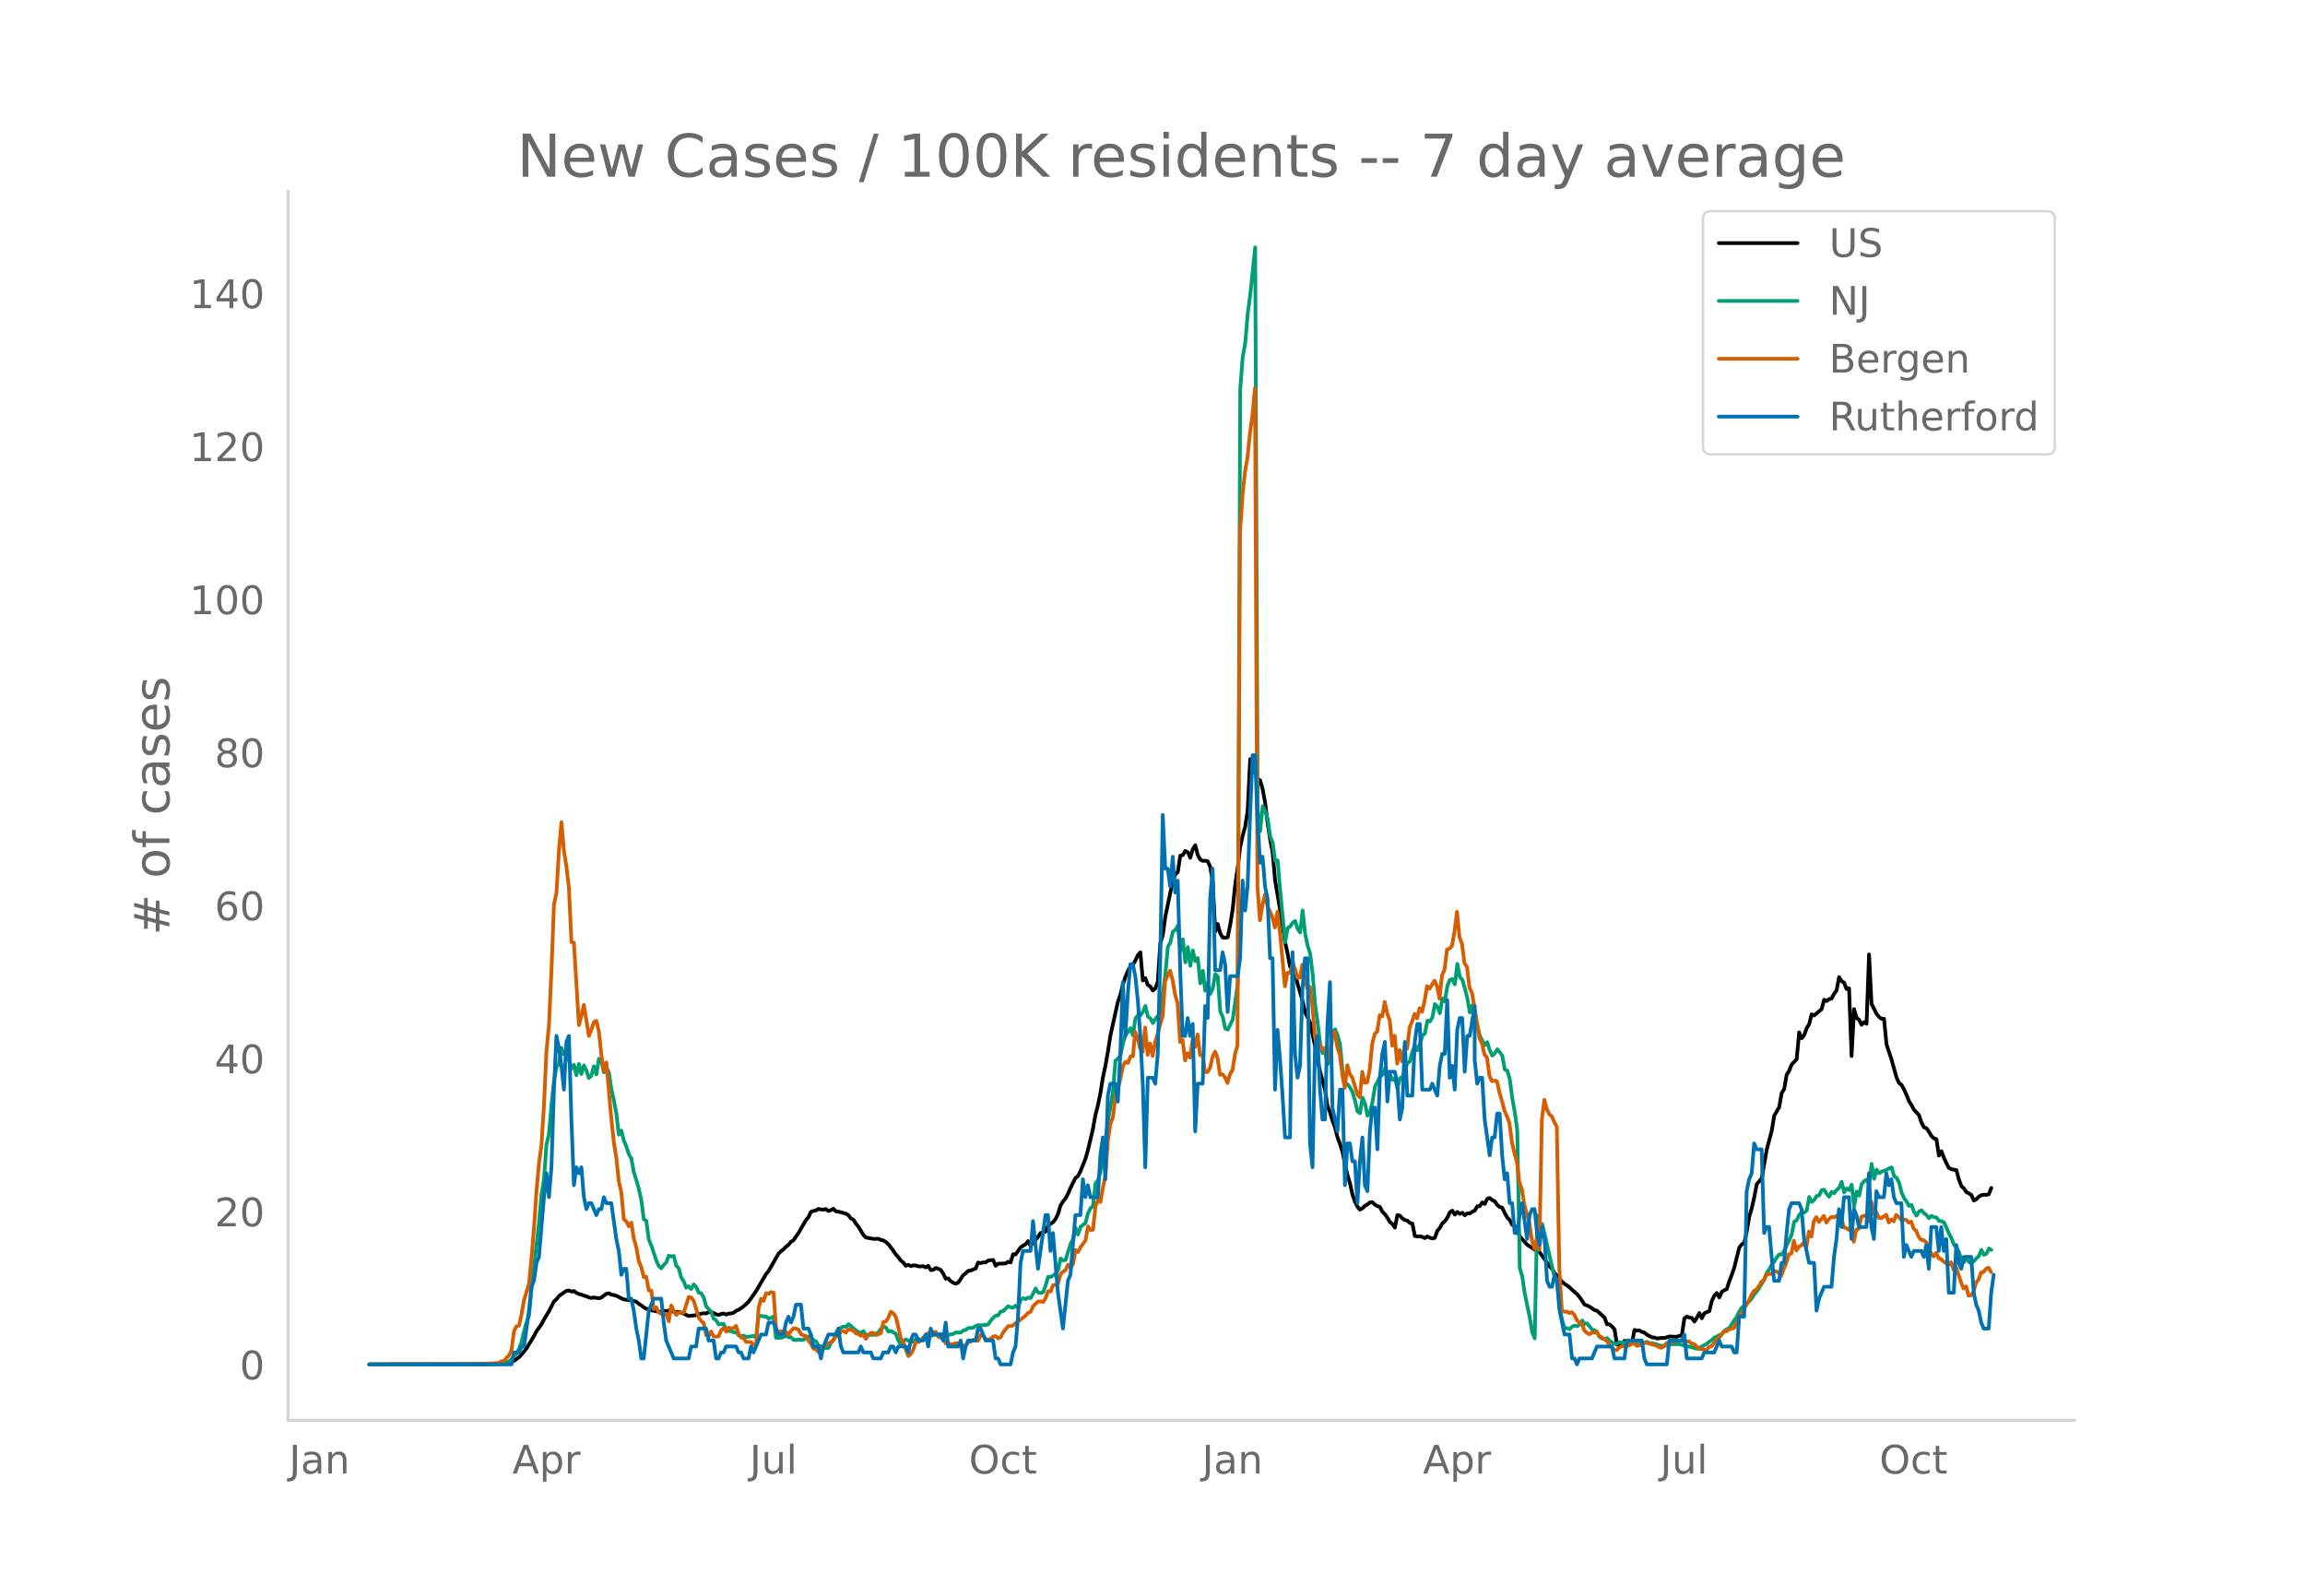 <svg height="864" viewBox="0 0 936 648" width="1248" xmlns="http://www.w3.org/2000/svg" xmlns:xlink="http://www.w3.org/1999/xlink"><defs><style>*{stroke-linecap:butt;stroke-linejoin:round}</style></defs><g id="figure_1"><path d="M0 648h936V0H0z" style="fill:#fff" id="patch_1"/><g id="axes_1"><path d="M117 576.72h725.4V77.76H117z" style="fill:none" id="patch_2"/><path clip-path="url(#p6c79f3f477)" d="m149.973 554.04 48.623-.087 5.065-.247 3.039-.327 1.013-.297 1.013-.493 2.026-1.474 1.013-1.061 2.026-2.51 3.039-4.985 1.013-1.968 2.026-2.841 1.013-1.904 2.026-3.383 2.026-3.925 1.013-.96 1.013-1.277 2.026-1.45 1.013-.674 1.013-.156 1.013.457 1.013-.207 1.013.696 1.013.493 1.013.242 1.013.417 1.013.266 1.013.45 1.013.244 1.013-.22 2.026.322 1.013-.293 2.025-1.52 1.013-.19 1.013.568 1.013.117 1.013.308 3.04 1.504 2.025.248 1.013.127 2.026.531 1.013.855 1.013.623 1.013.788 1.013.587 1.013.19 1.013.455 4.052.736 1.013-.57 1.013.18 1.013-.26 1.013.166 1.013.33 1.013.187 1.013-.137 2.026.65 1.013.585 1.013.436 3.039-.336 1.013-.378 2.026-.424 1.013.12 1.013-.562 1.013.12 1.013.272 1.013.5 1.013.268 1.013-.388 1.013-.214 1.013.435 1.013-.381 1.013-.07 1.013-.258 1.013-.822 1.013-.38 2.026-1.38 2.026-1.884 3.039-4.31 4.052-6.925 1.013-1.221 4.052-7.077 1.013-1.043 1.013-.71 1.013-1.059 1.013-.77 1.013-1.282 1.013-.586 2.025-2.946 3.04-5.249 1.012-1.202 1.013-2.136 1.013-.365 1.013-.234 1.013-.605 1.013.228 1.013.043 1.013-.188 1.013.768 1.013-.352 1.013-.585 1.013 1.09 1.013.095 3.04.836 1.012.6 1.013 1.345 1.013.463 1.013 1.582 1.013 1.294 2.026 3.313 1.013 1.072 3.04.57 2.025-.049 1.013.467 1.013.227 1.013.608 1.013.858 2.026 2.675 1.013 1.523 1.013 1.087 1.013 1.413 1.013.773 1.013 1.326 1.013-.39 1.013.548 1.013-.312 1.013.056 1.013.334 1.013.056 1.013-.148 1.013.53 1.013-.658 1.013 1.74 1.013-.105 1.013-.75 1.013.32 1.013.464 1.013 1.53 1.013 2.044 1.013-.12 1.013 1.127 1.013.613 1.013.426 1.013-.452 2.026-2.975 1.013-.803 1.013-.98 1.013-.179 2.026-.773 1.013-2.444 1.013.247 1.013-.308 1.013.014 1.013-.77 2.025-.247 1.013 2.38 1.013-.853 3.04-.098 1.012-.688 1.013.303 1.013-3.389 1.013.113 2.026-2.83 1.013-.727 1.013-.524 1.013-1.314 1.013 1.947 1.013-1.56 1.013-.924 1.013-1.214 1.013-1.555 1.013-.15 1.013-.42 1.013-2.356 1.013-.84 1.013-.592 1.013-1.322 1.013-2.006 1.013-3.492 1.013-1.6 1.013-1.245 1.013-1.865 1.013-2.386 2.026-4.073 1.013-.76 1.013-1.96 2.026-5.057 1.013-3.543 2.026-8.606 1.013-5.643 1.013-3.952 1.013-4.929 1.013-6.402 1.013-4.706 1.013-5.721 1.013-6.583 3.039-13.659 1.013-2.96 1.013-3.976 1.013-3.226 1.013-2.349 1.013-1.744 1.013-.759 1.013-1.766 1.013-2.195 1.013-1.124 1.013 11.43 1.013-.943 1.013 2.776 1.013.631 1.013 1.619 1.013-.862 1.013-2.783 1.013-15.52 1.013-3.452 1.013-7.344 3.039-14.627 1.013-2.508 1.013-1.012 1.013-6.647 1.012-.247 1.013-1.663 1.013.492 1.013 2.24 1.013-3.396 1.013-1.689 1.013 3.966 1.013 1.843 1.013.583 1.013-.086 1.013.205 1.013 2.308 1.013 5.978 1.013 20.322 1.013-3.105 1.013 3.763 1.013 1.691 1.013.083 1.013-.16 1.013-5.074 1.013-6.265 1.013-10.11 1.013-6.72 1.013-8.496 1.013-4.596 1.013-3.654 1.013-6.67 1.013-20.764 1.013 5.368 1.013-.88 1.013 3.45 1.013.681 1.013 3.604 1.013 5.52 1.013 8.239 1.013 6.725 1.013 5.167 1.013 11.52 2.026 11.75 2.026 13.163 1.013 4.636 1.013 5.466 1.013-2.089 1.013 4.91 1.013 4.02 2.026 6.932 1.013 4.614 2.026 4.14 2.026 9.598 1.013 5.482 1.013 4.75 2.026 7.488 1.013 6.61 1.013 2.551 1.013 3.41 1.013 2.704 1.013 4.04 1.013 2.745 1.013 3.178 1.013 5.1 1.013 4.308 1.013 3.356 1.013 4.578 1.013 2.923 1.013 2.02 1.013 1.163 1.013-.567 1.013-.997 1.013-.546 1.013-.823 1.013-.042 1.012.953 1.013.578 1.013.375 1.013 1.93 1.013 1.025 1.013 1.434 1.013 1.707 1.013.823 1.013 1.467 1.013-5.115 1.013.236 1.013 1.138 1.013.662 1.013.207 1.013.95 1.013.281 1.013 5.052 1.013.185 1.013-.1 1.013.26 1.013.479 1.013-.659 1.013.514 1.013.33 1.013-.299 1.013-2.836 1.013-1.17 1.013-1.876 1.013-.849 1.013-1.396 1.013-2.167 1.013-.742 1.013 1.618 1.013-1.092 1.013.8 1.013-.466 1.013 1.04 1.013-.791 1.013.035 1.013-.697 1.013-.441 1.013-1.758 1.013-.084 1.013-1.508 1.013.63 1.013-2.076 1.013-.36 1.013.915 1.013.437 1.013 1.472 1.013.89 1.013.226 1.013 2.204 1.013 1.793 1.013 1.008 1.013 1.97 1.013.46 1.013 1.057 1.013 3.1 1.013 1.237 2.026 2.21 3.039 2.02 1.013-.353 2.026 2.843 2.026 2.828 1.013 1.5 1.013.988 1.013 1.81 1.013.936 2.026 2.5 1.013.882 1.012.624 1.013.76 1.013.994 2.026 1.74 1.013 1.193 2.026 3.07 1.013.347 1.013.484 2.026 1.41 1.013.254 3.04 2.766 1.012 2.722 1.013.036 1.013.883 1.013 1.12 1.013 6.224 2.026.324 1.013-1.886 1.013 1.134 1.013-.515 1.013.497 1.013-5.522 1.013.294 1.013-.086 1.013.586 1.013.313 1.013.845 2.026 1.047 1.013.095 1.013.368 2.026-.218 1.013.051 2.026-.645 2.026.103 1.013.04 1.013-.401 1.013-.263 1.013-6.798 1.013-.74 1.013.378 1.013.157 1.013 1.482 1.013-1.534 1.013-1.927 1.013 2.127 1.013-2.015 1.013-.509 1.013-.354 1.013-4.165 1.013-2.151 1.013-1.06 1.013 1.787 1.013-2.284 1.013-.634 1.013-.47 1.013-3.22 1.013-2.587 1.013-2.94 2.026-8.158 1.013-1.236 1.013-.65 1.013-4.586 1.013-6.046 1.013-3.404 1.013-4.436 1.013-5.357 2.025-2.322 2.026-11.71 2.026-7.581 1.013-6.178 2.026-3.461 1.013-5.751 1.013-1.593 1.013-5.847 1.013-1.588 1.013-2.575 2.026-2.09 1.013-10.928 1.013 2.407 1.013-1.222 1.013-2.846 1.013-1.652 1.013-4 1.013.439 3.04-2.553 1.012-3.789 1.013.5 1.013-.793 1.013-.215 1.013-1.928 1.013-1.36 1.013-5.417 1.013 1.631 1.013.6 1.013 2.598 1.013-.306 1.013 27.513 1.013-19.055 1.013 3.626 1.013.693 1.013 2.05 1.013-1.064 1.013.657 1.013-28.143 1.013 20.077 2.026 4.014 1.013 1.268 1.013.777 1.013-.053 1.013 10.399 2.026 6.143 2.026 7.296 1.013 2.244 1.013.774 1.013 1.809 1.013 2.25 1.013 2.567 1.013 1.576 1.013 1.925 2.026 2.133 1.013 2.987 1.013 1.994 1.013.345 1.013 1.462 1.013 1.738 1.013.932 1.013.378 1.013 6.63 1.013-1.755 1.013 2.623 1.013 2.223 1.013 1.943 1.012.513 2.026.343 1.013 3.78 1.013 2.7 1.013.945 1.013 1.517 1.013.502 1.013.683 1.013 2.228 1.013-.505 1.013-1.078 1.013-.574 1.013-.187 1.013.056 1.013-.24 1.013-2.568h0" style="fill:none;stroke:#000;stroke-linecap:round;stroke-width:1.5" id="line2d_1"/><path clip-path="url(#p6c79f3f477)" d="m149.973 554.04 50.65-.11 2.025-.12 2.026-.23 2.026-.804 1.013-.755 1.013-1.51 1.013-.699 1.013-2.074 1.013-2.773 1.013-4.258 1.013-3.694 1.013-2.838 1.013-10.825 3.039-26.642 1.013-11.594 1.013-6.142 1.013-14.153 1.013-4.303 1.013-11.774 1.013-9.645 1.013-5.592 1.013-1.674 1.013-6.327 1.013 2.688 1.013-1.274 2.026 7.047 1.013-1.59 1.013 4.253 1.013-4.567 1.013 4.072 1.013-3.483 1.013 2.054 1.013 3.049 1.013-.91 1.013-3.853 1.013 3.293 1.013-6.356 1.013.814 1.013 4.713 1.012-1.87 1.013 1.83 1.013 6.771 1.013 4.563 1.013 5.348 1.013 8.675 1.013-1.654 1.013 3.998 1.013 2.439 1.013 3.123 1.013 1.72 1.013 5.552 1.013 3.213 1.013 3.593 1.013 4.478 1.013 7.896 1.013.56 1.013 7.626 1.013 2.399 2.026 6.092 1.013 2.234 1.013 1.01 1.013-1.46 1.013-.88 1.013-2.843 1.013.355 1.013-.23 1.013 3.993 1.013.974 1.013 3.833 1.013 1.51 1.013 2.608 1.013-.57 1.013 1.09 1.013-1.894 1.013 1.065 1.013 2.323 1.013.225 1.013 1.704 1.013 3.624 2.026 2.149 1.013 2.828 1.013.7 1.013 1.64 2.026-.176 1.013 2.289 1.013.58 1.013-.025 1.013.554 1.013-.12 1.013 1.365 1.013.33 1.013-.205 1.013.515 3.039-.395 1.013.594 1.013-8.765 1.013.005 1.013.245 1.013-.005 1.013.914 1.013-.38 1.013-.514 1.013 8.635h2.026l1.013-.3 1.013-.594 1.013.64 1.013.044 1.013.995 1.013.14 1.012-.2 1.013.15 1.013-.075 2.026-1.32 1.013.04 1.013 1.54 1.013.34 1.013 1.849 1.013.22 1.013.5 1.013.274 1.013-.095 1.013-2.039 1.013-1.25 1.013-2.678 1.013-1.344 1.013-.95 1.013-.454 1.013.19 1.013-1.16 1.013.72 2.026 1.844 1.013.635 1.013.454 1.013-.85 1.013 1.65 1.013.005 1.013-.115 1.013.03 1.013-.44 1.013-.57 1.013-1.409 1.013-1.05 1.013.45 1.013 1.655 1.013-.27 2.026 1.214 1.013 2.779 1.013 1.4 1.013-1.255 1.013-.675 1.013.435 1.013.145 1.013.415 1.013-1.035 1.013-.34 1.013.9 2.026-1.335 1.013-.14 3.039-1.169 1.013.12 1.013-.1 1.013.085 1.013.265 1.013-.105 2.026-.355 1.013-.62 2.026.06 1.013-.794 1.013-.305 1.013-.725 2.026-.125 1.013-.78 1.013-.29 1.013.05 1.013-.09 1.013.026 1.013-.305 1.012-1.444 1.013-1.225 1.013-.834 1.013-.15 1.013-1.5 1.013-.25 2.026-1.943 1.013.36 1.013.24 1.013-.865 1.013.994 1.013-3.418 1.013-.625 1.013.415 1.013-.625 1.013.21 1.013-1.794 1.013-2.149 1.013 1.634 1.013.275 1.013-.35 1.013-2.618 1.013-3.613h1.013l1.013-.455 1.013-.955 1.013-1.174 1.013-4.873 1.013.73 1.013-.12 2.026-6.492 1.013-1.939 1.013-4.652 1.013 2.728 1.013-3.068 2.026-1.645 1.013-3.863 1.013-2.059 1.013-.924 1.013-9.19 1.013-1.35 1.013-3.448 1.013-9.76 1.013-3.109 1.013-7.646 2.026-11.93 1.013-12.618 1.013-.804 1.013-1.245 1.013-4.942 1.013-3.449 1.013-1.144 1.013-1.58 1.013 2.85 1.013-6.807 1.013-1.245 1.013-.025 1.013-1.454 1.013-2.344 1.013 4.333 1.013.645 1.013 1.954 1.013-1.654 1.013-1.22 1.013-1.599 2.026-15.442 1.013-10.95 1.013-1.864 1.013-4.348 1.013-.8 1.013-1.634 1.013 10.06 1.012-4.577 1.013 9.375 1.013-6.172 1.013 7.546 1.013-6.187 1.013 4.323 1.013-1.23 1.013 10.24 1.013-5.102 1.013 8.131 1.013-3.183 1.013 4.458 1.013-2.244 1.013-5.817 1.013.96 1.013 14.267 1.013 2.134 1.013 4.728 1.013.454 1.013-1.959 1.013-2.204 2.026-14.302 1.013-241.62 1.013-13.03 1.013-5.666 1.013-11.91 1.013-7.596 2.026-19.37 1.013 228.662 1.013 8.385 1.013-10.125 1.013 1.934 1.013 3.279 1.013 7.056 1.013 2.55 1.013 7.415 1.013-.204 1.013 12.188 2.026 21.035 1.013-5.742 1.013-.68 1.013-1.45 1.013-.744 1.013 3.144 1.013 1.509 1.013-8.926 1.013 9.366 1.013 4.917 1.013 3.139 1.013 8.126 1.013 12.489 1.013 7.28 1.013 8.787 1.013 3.818 1.013-.22 1.013 4.767 1.013-2.134 1.013-10.29 1.013-1.833 1.013 2.478 1.013 3.763 1.013 10.815 1.013 5.577 1.013-.28 1.013 1.305 1.013 1.899 1.013 3.428 1.013 4.393 1.013.685 1.013-6.292 1.013 2.374 1.013 4.952 1.013-1.494 1.013-4.113 1.012-6.282 1.013-1.794 1.013-2.189 1.013-.655 1.013-2.863 1.013 1.909 1.013.854 1.013 2.064 1.013-.65 1.013 4.174 1.013-4.183 1.013-.42 1.013-3.104 1.013-2.588 1.013-.725 1.013-3.948 1.013-2.574 1.013 2.044 1.013-2.683 1.013-3.289 1.013-.88 1.013-5.207 1.013.36 1.013-1.644 1.013-5.427 1.013 1.079 1.013 2.639 1.013-6.032 1.013 1.214 1.013-6.332 1.013-2.349 1.013-.35 1.013 2.14 1.013-8.316 1.013 5.347 1.013 1.104 1.013 3.519 1.013 3.948 1.013 5.802 1.013-2.864 1.013 6.377 1.013 1.68 1.013 4.227 1.013 2.07 1.013 1.773 1.013-1.21 1.013 3.39 1.013 2.068 1.013-.94 1.013-1.614 1.013 1.19 1.013 1.464 1.013 5.572 1.013.44 1.013 3.438 1.013 7.732 1.013 5.692 1.013 7.271 1.013 55.912 1.013 3.574 1.013 6.816 2.026 9.81 1.013 5.967 1.013 2.48 1.013-49.916 1.013 5.597 1.013-2.089 2.026 8.601 2.026 8.986 1.013 4.152 1.013 2.214 1.013 10.21 1.013 4.923 1.013 3.218 1.012.02 1.013.35 1.013-.98 1.013-.42 1.013.21 1.013-.664 1.013-1.644 1.013 1.34 1.013-.16 2.026 2.508 1.013.245 1.013.834 1.013 1.93 1.013.614 1.013.275 1.013-.475 1.013 1.155 2.026 1.174 1.013-.135 1.013-.515 1.013.185 1.013-.055 1.013-.184 1.013.444 1.013-.305 1.013.095 1.013.545 1.013.01 1.013-.115 1.013-.27 1.013-.494 1.013.52 1.013.04 2.026.519 1.013.45 2.026.165 1.013-.17 1.013-.415 1.013-.145 3.039-.02 2.026.635 3.039.62 2.026.65 1.013-.44 3.039-1.61 1.013-.854 1.013-.645 1.013-1.045 1.013-.41 2.026-1.054 1.013-1.19 1.013-.724 1.013-.485 2.026-3.143 1.013-1.5 1.013-2.073 1.013-1.56 1.013-.84 1.013-1.044 1.013-.68 1.013-1.244 1.013-1.654 1.013-1.05 2.025-3.263 1.013-1.784 1.013-2.594 1.013-1.409 1.013-1.944 1.013-1.134 1.013-1.784 1.013-1.205 1.013.085 1.013-1.58 1.013-2.278 1.013-1.939 1.013-2.489 1.013-5.122 1.013-.525 1.013-2.214 1.013-.96 1.013.046 1.013-.84 1.013-5.477 1.013 2.029 1.013-.88 1.013-1.6 1.013-.179 1.013-2.179 1.013-.16 1.013 1.74 1.013 1.119 1.013-2 1.013.58 1.013-1.354 1.013-.85 1.013-2.438 1.013 4.283 1.013-1.57 1.013.68 1.013-2.214 1.013 8.866 1.013-6.072 1.013 1.659 1.013-4.643 1.013-1.23 1.013-.664 1.013 2.03 1.013-8.417 1.013 6.112 1.013-3.738 1.013 1.45 1.013-.645 2.026-.7 1.013-.635 1.013-.38 1.013 3.529 1.013.69 1.013 1.944 1.013 3.993 1.013 2.318 1.013 1.385 1.013 1.769 1.013-.375 1.013 2.814 1.013 1.494 1.013-1.72 1.013-.434 1.013 1.2 1.013.724 1.013 1.31 1.013-.98 1.013.535 1.013.105 1.013 1.459 1.013.03 1.013.53 1.013 2.134 1.013 2.428 1.012 1.88 1.013 2.683 1.013.935 1.013 2.019 1.013 3.198 1.013.85 1.013-1.615 1.013 1.56 1.013.544 1.013-.88 1.013-1.174 1.013-.914 1.013-2.484 1.013 2 1.013-.45 1.013-2.14 1.013.61h0" style="fill:none;stroke:#009e73;stroke-linecap:round;stroke-width:1.5" id="line2d_2"/><path clip-path="url(#p6c79f3f477)" d="m149.973 554.04 44.571-.095 7.091-.429 1.013-.143 1.013-.666h1.013l1.013-1.334 1.013-1 1.013-2.142 1.013-7.714 1.013-1.952 1.013-.286 1.013-4.476 1.013-5.857 2.026-6.57 1.013-10.62 1.013-12.094 1.013-14.904 1.013-11.237 1.013-7.666 1.013-15.952 1.013-22.237 1.013-10.38 1.013-22.284 1.013-26.713 1.013-4.571 1.013-17.237 1.013-11.619 1.013 11.619 1.013 6.476 1.013 8.666 1.013 21.903 1.013.238 2.026 33.522 1.013-3.857 1.013-4.38 2.026 12.618 1.013-2.571 1.013-3.048 1.013-.524 1.013 4.381 1.013 9.428 1.013 6.666 1.012-3.57 2.026 22.95 1.013 9.428 1.013 6.428 1.013 9.476 1.013 4.476 1.013 11 1.013.761 1.013 2 1.013-1.476 1.013 6.428 1.013 3.571 1.013 5.714 1.013 2.333 1.013 4.095 1.013-.095 1.013 5.476 1.013.048 1.013 7.57 1.013-.714 1.013 2.096 1.013.476 2.026.047 1.013 3 1.013-6.428 1.013 2.143 1.013 1.714 1.013-1 2.026.095 2.026-6.38 1.013.238 1.013 1.285 2.026 6.762 1.013 1.476 1.013.81 1.013 4.904 1.013.476 1.013-1.952 1.013 1.952 1.013.19 1.013-.19 1.013-2.428 1.013-.953 1.013 1.476 1.013-1.57 1.013.332 1.013-.19 1.013-.857 1.013 3.19 1.013 1.476 1.013.286 1.013 1.571 1.013-.047 1.013.143 1.013 1 1.013-.048 1.013-14.856 1.013-3.762 1.013.857 1.013-3.095 1.013.286 1.013-.762 1.013.285 1.013 14.571 1.013 1.857 1.013-.905 1.013.762 1.013-.428 1.013 1.285 1.013-1.619 1.013-1.095 1.013.095 1.012.477 1.013 1.857 1.013.476 1.013.238 1.013 1.905 1.013 1.285 1.013 1.905 1.013.333 1.013 1.095 1.013-1.619 1.013-.095 1.013-1.238 2.026-1.143 1.013-.81 1.013-1.57h1.013l1.013-2.048h1.013l1.013.619 1.013-1.476 2.026.714 1.013 1.095 1.013.19 1.013.763 1.013-.429 1.013 1.667 1.013-1.667 1.013-.762h1.013l1.013.857 1.013-.285 1.013-.524 1.013-4.428 1.013-.239 1.013-1.523 1.013-2.429 1.013.62 1.013 1.523 1.013 4.143 1.013 4.618 1.013 1.334 1.013 3.095 1.013 2.666 1.013-.81 1.013-1.856 1.013-3.048 1.013.048 1.013-.571 1.013-1.286 1.013-.81 1.013-1.047 1.013.619 1.013-.714 1.013-.381 1.013 2.047 1.013.19 1.013.715 1.013 1.762 1.013-.143 1.013.524 1.013-.143 1.013-.334 1.013.096 1.013-.048 1.013 1.143 1.013-.095 1.013-1.667 1.013-.048 1.013-.761 1.013.38h1.013l1.013-2.38 1.013.285 1.013 1.381 1.013.238 1.012-.285 1.013-.953 1.013-.19 1.013.952 1.013-.476 1.013-1.952 2.026-2.572 1.013.048 1.013-.333 1.013-.905 3.04-2.238 1.012-.81 1.013-1.142 1.013-.381 1.013-2.333 2.026-1.857 1.013-.096 1.013.286 1.013-1.571 1.013-2.81 1.013.096 1.013-2.572 1.013-.095 1.013-.619 1.013-3.762 1.013-.952 1.013-.666 1.013-2.238 1.013 1.285 1.013-1.476 1.013-5.761 1.013.857 1.013-1.953 2.026-2.761 1.013-5.714 1.013 1.523 1.013-.19 1.013-9.571 1.013-2.38 1.013.713 1.013-6 1.013-4.856 1.013-14.428 1.013-6.618 1.013-2.524 1.013-9.142 1.013-2.381 1.013-4.286 1.013-5.095 1.013-1.619 1.013.524 1.013-2.666 1.013-.096L460.96 419l1.013 2.62 1.013 4.237 1.013 1.238 1.013-9.857 1.013 11.095 1.013-4.571 1.013 5.047 1.013-5.714 1.013-3.142 1.013-4 1.013-3.19 1.013-14.38 2.026-4.238 1.013 3.856 1.013 5.81 1.013 3.619 1.013 15.665 1.012-.81 1.013 8.334 1.013-2.953 1.013 1.81 1.013-7.047 1.013 2.714 1.013-5.143 1.013 8.428h1.013l1.013 6.905h1.013l1.013-1.715 1.013-4.428 1.013-2.143 1.013 2.572 1.013 6.809 1.013-.19 1.013 1.19 1.013 2.333 1.013-3.619 1.013-1.571 1.013-6.476 1.013-3.571 1.013-207.988 1.013-15.285 1.013-9.523 1.013-5.952 1.013-9.857 1.013-7.333 1.013-10.951 1.013 202.56 1.013 13.475 1.013-6.238 1.013-4.143 1.013 4.571 2.026 4.572 1.013 4.19 1.013-6.38 1.013 8.19 2.026 22.093 1.013-5.476 1.013-.047 1.013-3.095 1.013 1.238 1.013 3.952 1.013-.143 1.013-5.285 1.013 6.523 1.013 3.047 1.013-.476 1.013 7.38 1.013 12.762 1.013 4.952 1.013-1.762 1.013 2 1.013-.524 1.013 4.667 1.013-.667 1.013-10.952 1.013.62 1.013 5.999 1.013 3 1.013 8.237 1.013 5.286 1.013-9.19 1.013 3.571 1.013 1.429 2.026 6.666 1.013 1.333 1.013-10.333 1.013 4.476 1.013-.238 1.013-5.428 1.013-10.285 1.012-3.952 1.013-.953 1.013-6.618 1.013.524 1.013-5.905 1.013 4.667 1.013 2.809 1.013 10.285 1.013-4 1.013 11.285 1.013-5.476L569.35 431l1.013-5.762 1.013.619 1.013-8.57 1.013-2.477 1.013-3.095 1.013 1.81 1.013-4.143 1.013 1.476 1.013-4.333 1.013-6.095 1.013 1.047 2.026-3.237 1.013 2.19 1.013 5.142 1.013-9.523 1.013-2.238 1.013-8.285 1.013-.333 1.013-1.143 1.013-5.666 1.013-8.095 1.013 10.285 1.013 2.666 1.013 7.952 1.013 1.381 1.013 8.524 1.013 2.047 2.026 11.904 1.013 6.428 1.013 2.19 1.013 4.477 1.013 1.238 1.013 7.475 1.013 2.143 1.013-.143 1.013.143 1.013 4.619 1.013 3.333 1.013 4 1.013 2.285 1.013 2.762 1.013 7.81 1.013 4.427 1.013 3.572 1.013 8.19 1.013 2.904 1.013 6.428 2.026 7.19 1.013 7.048 1.013 3.428 1.013-4 1.013 4.572 1.013-52.76 1.013-8.19 1.013 3.81 1.013 2.047 1.013.81 1.013 2.428 1.013 1.905 1.013 57.568 1.013 16.952 1.013.523 1.012-.047 1.013.571 1.013-.333 1.013 1.047 1.013 2.143 1.013 1.048 1.013.19 1.013 2.952 1.013.953 1.013.619 1.013-.62h1.013l1.013-.428 1.013 1.81 1.013.428 1.013.81 1.013.666 1.013 1.524 2.026 2.143 1.013.095 1.013-1.048 1.013-.476h1.013l2.026-.38 1.013-.62 1.013-.238 1.013 1 2.026-.286 1.013-.857 1.013-.095 1.013.38 2.026.525 1.013.38 1.013.524 1.013.286 1.013-.762 1.013-1.19 1.013.095 1.013-.524 1.013-.285 3.039-.381 1.013.571 1.013-.143 1.013.048 1.013.81 1.013.19 2.026 1.952 1.013.095 1.013.286 1.013.095 1.013-1.238 1.013-.238 2.026-2.619 1.013-.762 2.026-2.714h1.013l1.013-.762 1.013-.333 1.013-.19 1.013-2 1.013-2.381 4.052-6.762 1.013-2.333 1.013-1.619 1.013-.571 1.012-1.333 1.013-1.857 1.013-.62 1.013-2.38 2.026-.19 1.013-1.144 1.013.19 1.013.62 1.013 1.095 1.013-2.904 1.013-2.477 1.013-3.38 1.013-.238 1.013-5.19 1.013 3.952 1.013-1.572 1.013-.524 1.013-1.238 1.013 2.143 1.013-6.476 1.013 2 1.013-6.285 1.013-1.619 1.013 1.952 1.013-1.095 1.013-1.38 1.013 2.76 1.013-1.285 1.013-1.047 1.013.238 1.013-.62 1.013 1.144 1.013-.667 1.013 4.19 1.013.286 1.013.714 1.013-1.666 1.013 6.475 1.013-4.904 1.013-.381 1.013-4.81 1.013-.38 1.013-.238 1.013 2.428 1.013-7.952 1.013 4.762 1.013-.667 1.013 2.476 1.013.096 2.026-1.381 1.013 3.142 1.013-1.238 1.013.762 1.013-2.619 1.013.905 1.013 1.095 1.013-.143 1.013.19 1.013 1.096 1.013-.429 1.013 2.905 1.013.857 1.013 2.476 1.013 1.19 1.013.143 1.013.857 1.013 2.524 1.013 2.048 1.013 1.19 1.013-1.476 1.013 2.143 1.013.428 1.013.953 1.013.761 1.013.477 1.012-.953 1.013 3.143 1.013-1.095 2.026 6.19 1.013 2.428 1.013-.857 1.013 3.714 1.013-.095 1.013-1.428 1.013-3.715 1.013-1.238 1.013-2.857 1.013-.238 1.013-1.285 1.013-.476 1.013 1.809h0" style="fill:none;stroke:#d55e00;stroke-linecap:round;stroke-width:1.5" id="line2d_3"/><path clip-path="url(#p6c79f3f477)" d="M149.973 554.04h57.74l1.013-4.85h2.026l1.013-2.426h1.013l2.026-14.55 1.013-9.701 1.013-2.425 1.013-7.276 1.013-2.425 2.026-24.252 1.013-9.7 1.013 9.7 1.013-12.126 1.013-31.527 1.013-21.827 1.013 4.85 1.013 7.276 1.013 9.7 1.013-19.4 1.013-2.426 1.013 33.953 1.013 26.677 1.013-7.276 1.013 2.425 1.013-2.425 1.013 12.126 1.013 4.85 1.013-2.425h1.013l2.026 4.85 1.013-2.425h1.013l1.013-4.85 1.012 2.425h2.026l2.026 14.551 1.013 4.85 1.013 9.701 1.013-2.425h1.013l1.013 12.126h1.013l1.013 4.85 1.013 7.276 1.013 4.85 1.013 7.276h1.013l2.026-19.402 2.026-4.85h3.04l1.012 9.7 1.013 7.276 3.04 7.276h6.077l1.013-4.85h2.026l1.013-7.276h3.039l1.013 4.85h2.026l1.013 7.276h1.013l1.013-2.425h1.013l1.013-2.426h4.052l1.013 2.426h1.013l1.013 2.425h2.026l1.013-4.85 1.013 2.425 3.039-7.276h2.026l1.013-4.85h2.026l2.026 4.85h2.026l1.013-4.85 1.013-2.425 1.013 2.425 1.013-2.425 1.013-4.85h2.025l1.013 9.7h2.026l1.013 2.425 1.013 4.85h2.026l1.013 4.85 1.013-4.85 2.026-4.85h3.04l1.012-2.425 1.013 7.275 1.013 2.426h6.078l1.013-2.426 1.013 2.426h3.04l1.012 2.425h3.04l1.012-2.425h2.026l1.013-2.426h1.013l1.013 2.426 1.013-2.426h3.039l1.013 2.426 1.013-4.85 1.013-2.426h1.013l1.013 2.425h2.026l1.013-2.425 1.013 4.85 1.013-7.275 1.013 2.425h3.039l1.013 2.425 1.013-7.275 1.013 9.7h4.052l1.013-2.425 1.013 7.276 1.013-4.85 1.013-2.426h3.039l1.013-4.85h1.013l2.026 4.85h3.038l1.013 7.276h1.013l1.013 2.425h4.052l1.013-4.85 1.013-2.426 1.013-12.125 1.013-21.827 1.013-4.85h3.04l1.012-12.126 2.026 19.401 3.04-21.826h1.012l1.013 14.55 1.013-7.275 2.026 24.252 2.026 14.55 2.026-19.4 1.013-2.426 2.026-24.251h2.026l1.013-14.551 1.013 7.275 1.013-4.85 1.013 4.85h3.039l1.013-16.976 1.013-7.276 1.013 16.977 1.013-33.953 1.013-4.85h2.026l1.013 7.275 1.013-19.401 1.013-29.102 1.013 21.826 1.013-16.976 1.013-12.126h1.013l1.013 4.85 1.013 9.701 1.013 14.551 1.013 19.402 1.013 33.952 1.013-36.377h2.026l1.013 2.425 1.013-12.126 1.013-38.803 1.013-58.204 1.013 21.826h1.013l1.013 7.276 1.013-12.126 1.013 14.551 1.013-4.85 1.013 36.377 1.012 26.677h1.013l1.013-7.275 1.013 7.275 1.013-4.85 1.013 43.653 1.013-19.401h2.026l1.013-31.528 1.013 4.85 1.013-48.503 1.013-12.126 1.013 41.228h2.026l1.013-7.275 1.013 4.85 1.013 19.402 1.013-14.551h3.04l1.012-7.276 1.013-31.527 1.013 12.126 1.013-9.701 1.013-29.102 1.013-24.252h1.013l1.013 26.677 1.013 16.976 1.013-2.425 1.013 12.126 1.013 4.85 1.013 24.252h1.013l1.013 53.354 1.013-24.252 1.013 12.126 1.013 14.551 1.013 16.976h2.026l1.013-75.18 1.013 41.228 1.013 9.7 1.013-4.85 1.013-31.527 1.013-12.126h1.013l1.013 75.18 1.013 9.701 1.013-48.503 1.013-4.85 1.013 21.826 1.013 12.126h1.013l1.013-38.803 1.013-16.976 1.013 50.928 2.026 9.701 1.013-16.976h1.013l1.013 38.803 1.013-16.976h1.013l1.013 7.275h1.013l1.013 16.976 1.013-16.976 1.013-9.7 1.013 19.4 1.013 2.426 1.013-24.252 1.013-9.7h1.012l1.013 16.976 1.013-29.102 1.013-9.701 1.013-4.85 1.013 24.251 1.013-12.126h2.026l1.013 4.85 1.013 14.552 1.013-4.85 1.013-26.677 1.013 21.826h2.026l1.013-21.826 1.013-7.276h1.013l1.013 26.677h3.04l1.012-2.425 2.026 4.85 1.013-12.126 1.013-4.85h1.013l1.013-21.827 1.013 31.528 1.013-4.85 1.013 9.7 1.013-24.252 1.013-4.85h1.013l1.013 21.826 1.013-14.55h1.013l2.026-12.127v21.827l1.013 9.7 1.013-2.424h1.013l1.013 16.976 2.026 14.55 1.013-7.275h1.013l1.013-9.7h1.013l1.013 16.976 1.013 9.7 1.013-2.425 1.013 12.126h1.013l1.013 12.126h1.013l1.013-7.275 1.013-4.85 2.026 14.55 1.013-9.7 1.013-2.426h1.013l1.013 9.701 1.013 4.85 1.013-7.275 1.013 4.85 1.013 16.977 1.013 2.425h1.013l1.013-4.85 1.013 2.425 1.013 12.125 2.026 9.701h2.025l1.013 9.7h1.013l1.013 2.426 1.013-2.425h5.065l2.026-4.85h6.078l1.013 4.85h4.052l1.013-7.276h6.078l1.013 7.276 1.013 2.425h8.104l1.013-9.7h5.065l1.013-2.426 1.013 9.7h6.078l1.013-2.424h4.052l2.026-4.85 1.013 2.424h4.052l1.013 2.426h1.013l1.013-14.551h2.026l1.013-50.93 1.013-4.85 1.013-2.425 1.013-12.125 1.013 2.425h2.025l1.013 33.952 1.013-2.425h1.013l1.013 12.126 1.013 9.7h2.026l1.013-7.275h1.013l1.013-12.126 1.013-9.7 1.013-2.426h3.04l1.012 2.425 1.013 12.126 2.026 9.701h2.026l1.013 19.401 1.013-4.85 2.026-4.85h3.04l1.012-12.126 1.013-7.276 1.013-12.126 1.013 7.276 1.013-12.126h2.026l1.013 16.976 1.013-12.126 1.013 2.426 1.013 4.85h3.039l1.013-21.827 1.013 21.827 1.013 4.85 1.013-19.401 1.013 2.425h2.026l1.013-9.7 1.013 4.85 1.013-2.425 1.013 7.275 1.013 2.425h2.026l1.013 21.827 1.013-4.85 2.026 4.85 1.013-2.425h3.039l1.013 2.425 1.013-4.85 1.013 9.7 1.013-16.976h2.026l1.013 9.7 1.013-9.7 1.013 9.7 1.013-4.85 1.013 21.827h2.025l1.013-19.402 1.013 7.276 1.013 2.425 1.013-4.85h3.04l1.012 14.55 1.013 4.851 1.013 2.425 1.013 4.85 1.013 2.426h2.026l1.013-14.551 1.013-7.276h0" style="fill:none;stroke:#0072b2;stroke-linecap:round;stroke-width:1.5" id="line2d_4"/><path d="M117 576.72V77.76" style="fill:none;stroke:#d3d3d3;stroke-linecap:square;stroke-linejoin:miter;stroke-width:1.25" id="patch_3"/><path d="M117 576.72h725.4" style="fill:none;stroke:#d3d3d3;stroke-linecap:square;stroke-linejoin:miter;stroke-width:1.25" id="patch_4"/><g id="matplotlib.axis_1"><g id="xtick_1"><g style="fill:#696969" transform="matrix(.16 0 0 -.16 117.38 598.378)" id="text_1"><defs><path d="M9.813 72.906h9.859V5.078q0-13.187-5-19.14-5-5.954-16.094-5.954h-3.75v8.297h3.078q6.531 0 9.219 3.672Q9.813-4.39 9.813 5.078z" id="DejaVuSans-74"/><path d="M34.281 27.484q-10.89 0-15.093-2.484-4.204-2.484-4.204-8.5 0-4.781 3.157-7.594 3.156-2.797 8.562-2.797 7.485 0 12 5.297 4.516 5.297 4.516 14.078v2zm17.922 3.72V0H43.22v8.297Q40.14 3.328 35.547.953q-4.594-2.375-11.234-2.375-8.391 0-13.36 4.719Q6 8.016 6 15.922q0 9.219 6.172 13.906 6.187 4.688 18.437 4.688h12.61v.89q0 6.203-4.078 9.594-4.078 3.39-11.453 3.39-4.688 0-9.141-1.124-4.438-1.125-8.531-3.375v8.312q4.921 1.906 9.562 2.844 4.64.953 9.031.953 11.875 0 17.735-6.156 5.86-6.14 5.86-18.64z" id="DejaVuSans-97"/><path d="M54.89 33.016V0h-8.984v32.719q0 7.765-3.031 11.61-3.031 3.858-9.078 3.858-7.281 0-11.484-4.64-4.204-4.625-4.204-12.64V0H9.08v54.688h9.03v-8.5q3.235 4.937 7.594 7.374Q30.078 56 35.797 56q9.422 0 14.25-5.828 4.844-5.828 4.844-17.156z" id="DejaVuSans-110"/></defs><use xlink:href="#DejaVuSans-74"/><use x="29.492" xlink:href="#DejaVuSans-97"/><use x="90.771" xlink:href="#DejaVuSans-110"/></g></g><g id="xtick_2"><g style="fill:#696969" transform="matrix(.16 0 0 -.16 208.055 598.378)" id="text_2"><defs><path d="M34.188 63.188 20.797 26.906h26.812zm-5.579 9.718h11.188L67.578 0h-10.25l-6.64 18.703h-32.86L11.188 0H.78z" id="DejaVuSans-65"/><path d="M18.11 8.203v-29H9.077v75.484h9.031v-8.296q2.844 4.875 7.157 7.234Q29.594 56 35.594 56q9.968 0 16.187-7.906 6.235-7.907 6.235-20.797T51.78 6.484q-6.218-7.906-16.187-7.906-6 0-10.328 2.375-4.313 2.375-7.157 7.25zm30.578 19.094q0 9.906-4.079 15.547-4.078 5.64-11.203 5.64-7.14 0-11.218-5.64-4.079-5.64-4.079-15.547 0-9.906 4.078-15.547 4.079-5.64 11.22-5.64 7.124 0 11.202 5.64t4.078 15.547z" id="DejaVuSans-112"/><path d="M41.11 46.297q-1.516.875-3.297 1.281Q36.03 48 33.89 48q-7.625 0-11.703-4.953-4.079-4.953-4.079-14.234V0H9.08v54.688h9.03v-8.5q2.844 4.984 7.375 7.39Q30.031 56 36.531 56q.922 0 2.047-.125 1.125-.11 2.484-.36z" id="DejaVuSans-114"/></defs><use xlink:href="#DejaVuSans-65"/><use x="68.408" xlink:href="#DejaVuSans-112"/><use x="131.885" xlink:href="#DejaVuSans-114"/></g></g><g id="xtick_3"><g style="fill:#696969" transform="matrix(.16 0 0 -.16 304.424 598.378)" id="text_3"><defs><path d="M8.5 21.578v33.11h8.984V21.922q0-7.766 3.016-11.656 3.031-3.875 9.094-3.875 7.265 0 11.484 4.64 4.234 4.64 4.234 12.656v31h8.985V0h-8.984v8.406Q42.047 3.422 37.718 1q-4.313-2.422-10.032-2.422-9.421 0-14.312 5.86Q8.5 10.296 8.5 21.578zM31.11 56z" id="DejaVuSans-117"/><path d="M9.422 75.984h8.984V0H9.422z" id="DejaVuSans-108"/></defs><use xlink:href="#DejaVuSans-74"/><use x="29.492" xlink:href="#DejaVuSans-117"/><use x="92.871" xlink:href="#DejaVuSans-108"/></g></g><g id="xtick_4"><g style="fill:#696969" transform="matrix(.16 0 0 -.16 393.439 598.378)" id="text_4"><defs><path d="M39.406 66.219q-10.75 0-17.078-8.016-6.312-8-6.312-21.828 0-13.766 6.312-21.781 6.328-8 17.078-8 10.735 0 17.016 8 6.281 8.015 6.281 21.781 0 13.828-6.281 21.828-6.281 8.016-17.016 8.016zm0 8q15.328 0 24.5-10.281 9.188-10.282 9.188-27.563 0-17.234-9.188-27.516-9.172-10.28-24.5-10.28-15.375 0-24.593 10.25-9.204 10.265-9.204 27.546t9.204 27.563q9.218 10.28 24.593 10.28z" id="DejaVuSans-79"/><path d="M48.781 52.594v-8.407q-3.812 2.11-7.64 3.157-3.828 1.047-7.735 1.047-8.75 0-13.593-5.547-4.829-5.532-4.829-15.547 0-10.016 4.829-15.563 4.843-5.53 13.593-5.53 3.907 0 7.735 1.046 3.828 1.047 7.64 3.156V2.094Q45.016.344 40.984-.531q-4.015-.89-8.562-.89-12.36 0-19.64 7.765-7.266 7.765-7.266 20.953 0 13.375 7.343 21.031Q20.22 56 33.016 56q4.14 0 8.093-.86 3.953-.843 7.672-2.546z" id="DejaVuSans-99"/><path d="M18.313 70.219V54.688h18.5v-6.985h-18.5V18.016q0-6.688 1.828-8.594 1.828-1.906 7.453-1.906h9.218V0h-9.218q-10.407 0-14.36 3.875-3.953 3.89-3.953 14.14v29.688H2.687v6.984h6.594V70.22z" id="DejaVuSans-116"/></defs><use xlink:href="#DejaVuSans-79"/><use x="78.711" xlink:href="#DejaVuSans-99"/><use x="133.691" xlink:href="#DejaVuSans-116"/></g></g><g id="xtick_5"><g style="fill:#696969" transform="matrix(.16 0 0 -.16 488.134 598.378)" id="text_5"><use xlink:href="#DejaVuSans-74"/><use x="29.492" xlink:href="#DejaVuSans-97"/><use x="90.771" xlink:href="#DejaVuSans-110"/></g></g><g id="xtick_6"><g style="fill:#696969" transform="matrix(.16 0 0 -.16 577.795 598.378)" id="text_6"><use xlink:href="#DejaVuSans-65"/><use x="68.408" xlink:href="#DejaVuSans-112"/><use x="131.885" xlink:href="#DejaVuSans-114"/></g></g><g id="xtick_7"><g style="fill:#696969" transform="matrix(.16 0 0 -.16 674.164 598.378)" id="text_7"><use xlink:href="#DejaVuSans-74"/><use x="29.492" xlink:href="#DejaVuSans-117"/><use x="92.871" xlink:href="#DejaVuSans-108"/></g></g><g id="xtick_8"><g style="fill:#696969" transform="matrix(.16 0 0 -.16 763.18 598.378)" id="text_8"><use xlink:href="#DejaVuSans-79"/><use x="78.711" xlink:href="#DejaVuSans-99"/><use x="133.691" xlink:href="#DejaVuSans-116"/></g></g></g><g id="matplotlib.axis_2"><g id="ytick_1"><g style="fill:#696969" transform="matrix(.16 0 0 -.16 97.32 560.119)" id="text_9"><defs><path d="M31.781 66.406q-7.61 0-11.453-7.5Q16.5 51.422 16.5 36.375q0-14.984 3.828-22.484 3.844-7.5 11.453-7.5 7.672 0 11.5 7.5 3.844 7.5 3.844 22.484 0 15.047-3.844 22.531-3.828 7.5-11.5 7.5zm0 7.813q12.266 0 18.735-9.703 6.468-9.688 6.468-28.141 0-18.406-6.468-28.11-6.47-9.687-18.735-9.687-12.25 0-18.718 9.688-6.47 9.703-6.47 28.109 0 18.453 6.47 28.14Q19.53 74.22 31.78 74.22z" id="DejaVuSans-48"/></defs><use xlink:href="#DejaVuSans-48"/></g></g><g id="ytick_2"><g style="fill:#696969" transform="matrix(.16 0 0 -.16 87.14 497.976)" id="text_10"><defs><path d="M19.188 8.297h34.421V0H7.33v8.297q5.609 5.812 15.296 15.594 9.703 9.797 12.188 12.64 4.734 5.313 6.609 9 1.89 3.688 1.89 7.25 0 5.813-4.078 9.469-4.078 3.672-10.625 3.672-4.64 0-9.797-1.61-5.14-1.609-11-4.89v9.969Q13.767 71.78 18.938 73q5.188 1.219 9.485 1.219 11.328 0 18.062-5.672 6.735-5.656 6.735-15.125 0-4.5-1.688-8.531-1.672-4.016-6.125-9.485-1.218-1.422-7.765-8.187-6.532-6.766-18.453-18.922z" id="DejaVuSans-50"/></defs><use xlink:href="#DejaVuSans-50"/><use x="63.623" xlink:href="#DejaVuSans-48"/></g></g><g id="ytick_3"><g style="fill:#696969" transform="matrix(.16 0 0 -.16 87.14 435.832)" id="text_11"><defs><path d="M37.797 64.313 12.89 25.39h24.906zm-2.594 8.593H47.61V25.391h10.407v-8.203H47.609V0h-9.812v17.188H4.89v9.515z" id="DejaVuSans-52"/></defs><use xlink:href="#DejaVuSans-52"/><use x="63.623" xlink:href="#DejaVuSans-48"/></g></g><g id="ytick_4"><g style="fill:#696969" transform="matrix(.16 0 0 -.16 87.14 373.69)" id="text_12"><defs><path d="M33.016 40.375q-6.641 0-10.532-4.547-3.875-4.531-3.875-12.437 0-7.86 3.875-12.438 3.891-4.562 10.532-4.562 6.64 0 10.515 4.562 3.875 4.578 3.875 12.438 0 7.906-3.875 12.437-3.875 4.547-10.515 4.547zm19.578 30.922v-8.984q-3.719 1.75-7.5 2.671-3.782.938-7.5.938-9.766 0-14.922-6.594-5.14-6.594-5.875-19.922 2.875 4.25 7.219 6.516 4.359 2.266 9.578 2.266 10.984 0 17.36-6.672 6.374-6.657 6.374-18.125 0-11.235-6.64-18.032-6.641-6.78-17.672-6.78-12.657 0-19.344 9.687-6.688 9.703-6.688 28.109 0 17.281 8.204 27.563 8.203 10.28 22.015 10.28 3.719 0 7.5-.734t7.89-2.187z" id="DejaVuSans-54"/></defs><use xlink:href="#DejaVuSans-54"/><use x="63.623" xlink:href="#DejaVuSans-48"/></g></g><g id="ytick_5"><g style="fill:#696969" transform="matrix(.16 0 0 -.16 87.14 311.546)" id="text_13"><defs><path d="M31.781 34.625q-7.031 0-11.062-3.766-4.016-3.765-4.016-10.343 0-6.594 4.016-10.36Q24.75 6.391 31.78 6.391q7.032 0 11.078 3.78 4.063 3.798 4.063 10.345 0 6.578-4.031 10.343-4.016 3.766-11.11 3.766zm-9.86 4.188q-6.343 1.562-9.89 5.906Q8.5 49.079 8.5 55.329q0 8.733 6.219 13.812 6.234 5.078 17.062 5.078 10.89 0 17.094-5.078 6.203-5.079 6.203-13.813 0-6.25-3.547-10.61-3.531-4.343-9.828-5.906 7.125-1.656 11.094-6.5 3.984-4.828 3.984-11.796 0-10.61-6.468-16.282-6.47-5.656-18.532-5.656-12.047 0-18.531 5.656-6.469 5.672-6.469 16.282 0 6.968 4 11.797 4.016 4.843 11.14 6.5zM18.314 54.39q0-5.657 3.53-8.828 3.548-3.172 9.938-3.172 6.36 0 9.938 3.172 3.593 3.171 3.593 8.828 0 5.672-3.593 8.843-3.578 3.172-9.938 3.172-6.39 0-9.937-3.172-3.532-3.172-3.532-8.843z" id="DejaVuSans-56"/></defs><use xlink:href="#DejaVuSans-56"/><use x="63.623" xlink:href="#DejaVuSans-48"/></g></g><g id="ytick_6"><g style="fill:#696969" transform="matrix(.16 0 0 -.16 76.96 249.403)" id="text_14"><defs><path d="M12.406 8.297h16.11v55.625l-17.532-3.516v8.985l17.438 3.515h9.86V8.296H54.39V0H12.406z" id="DejaVuSans-49"/></defs><use xlink:href="#DejaVuSans-49"/><use x="63.623" xlink:href="#DejaVuSans-48"/><use x="127.246" xlink:href="#DejaVuSans-48"/></g></g><g id="ytick_7"><g style="fill:#696969" transform="matrix(.16 0 0 -.16 76.96 187.26)" id="text_15"><use xlink:href="#DejaVuSans-49"/><use x="63.623" xlink:href="#DejaVuSans-50"/><use x="127.246" xlink:href="#DejaVuSans-48"/></g></g><g id="ytick_8"><g style="fill:#696969" transform="matrix(.16 0 0 -.16 76.96 125.117)" id="text_16"><use xlink:href="#DejaVuSans-49"/><use x="63.623" xlink:href="#DejaVuSans-52"/><use x="127.246" xlink:href="#DejaVuSans-48"/></g></g><g style="fill:#696969" transform="matrix(0 -.2 -.2 0 68.8 379.813)" id="text_17"><defs><path d="M51.125 44H36.922l-4.11-16.313h14.313zm-7.328 27.781-5.078-20.265h14.265L58.11 71.78h7.813L60.89 51.516h15.234V44h-17.14l-4-16.313h15.53V20.22H53.079L48 0h-7.813l5.032 20.219H30.906L25.875 0h-7.86l5.079 20.219H7.719v7.468h17.187L29 44H13.281v7.516h17.625l4.985 20.265z" id="DejaVuSans-35"/><path d="M30.61 48.39q-7.22 0-11.422-5.64-4.204-5.64-4.204-15.453 0-9.813 4.172-15.453 4.188-5.64 11.453-5.64 7.188 0 11.375 5.655 4.203 5.672 4.203 15.438 0 9.719-4.203 15.406-4.187 5.688-11.375 5.688zm0 7.61q11.718 0 18.406-7.625 6.703-7.61 6.703-21.078 0-13.422-6.703-21.078-6.688-7.64-18.407-7.64-11.765 0-18.437 7.64-6.656 7.656-6.656 21.078 0 13.469 6.656 21.078Q18.844 56 30.609 56z" id="DejaVuSans-111"/><path d="M37.11 75.984V68.5h-8.594q-4.828 0-6.72-1.953-1.874-1.953-1.874-7.031v-4.828h14.797v-6.985H19.922V0H10.89v47.703H2.297v6.984h8.594V58.5q0 9.125 4.25 13.297 4.25 4.187 13.468 4.187z" id="DejaVuSans-102"/><path d="M44.281 53.078v-8.5q-3.797 1.953-7.906 2.922-4.094.984-8.5.984-6.688 0-10.031-2.047-3.344-2.046-3.344-6.156 0-3.125 2.39-4.906 2.391-1.781 9.626-3.39l3.078-.688q9.562-2.047 13.593-5.781 4.032-3.735 4.032-10.422 0-7.625-6.032-12.078-6.03-4.438-16.578-4.438-4.39 0-9.156.86Q10.688.296 5.422 2v9.281q4.984-2.594 9.812-3.89 4.829-1.282 9.579-1.282 6.343 0 9.75 2.172 3.421 2.172 3.421 6.125 0 3.656-2.468 5.61-2.453 1.953-10.813 3.765l-3.125.735q-8.344 1.75-12.062 5.39-3.704 3.64-3.704 9.985 0 7.718 5.47 11.906Q16.75 56 26.811 56q4.97 0 9.36-.734 4.406-.72 8.11-2.188z" id="DejaVuSans-115"/><path d="M56.203 29.594v-4.39H14.891q.593-9.282 5.593-14.142 5-4.859 13.938-4.859 5.172 0 10.031 1.266 4.86 1.265 9.656 3.812v-8.5Q49.266.734 44.187-.344 39.11-1.422 33.892-1.422q-13.094 0-20.735 7.61-7.64 7.625-7.64 20.625 0 13.421 7.25 21.296Q20.016 56 32.328 56q11.031 0 17.453-7.11 6.422-7.093 6.422-19.296zm-8.984 2.64q-.094 7.36-4.125 11.75-4.032 4.407-10.672 4.407-7.516 0-12.031-4.25-4.516-4.25-5.203-11.97z" id="DejaVuSans-101"/></defs><use xlink:href="#DejaVuSans-35"/><use x="83.789" xlink:href="#DejaVuSans-32"/><use x="115.576" xlink:href="#DejaVuSans-111"/><use x="176.758" xlink:href="#DejaVuSans-102"/><use x="211.963" xlink:href="#DejaVuSans-32"/><use x="243.75" xlink:href="#DejaVuSans-99"/><use x="298.73" xlink:href="#DejaVuSans-97"/><use x="360.01" xlink:href="#DejaVuSans-115"/><use x="412.109" xlink:href="#DejaVuSans-101"/><use x="473.633" xlink:href="#DejaVuSans-115"/></g></g><g style="fill:#696969" transform="matrix(.24 0 0 -.24 209.887 71.76)" id="text_18"><defs><path d="M9.813 72.906h13.28l32.329-60.984v60.984h9.562V0h-13.28L19.39 60.984V0H9.813z" id="DejaVuSans-78"/><path d="M4.203 54.688h8.985l11.234-42.672 11.172 42.672h10.593l11.235-42.672 11.187 42.672h8.985L63.28 0H52.688L40.922 44.828 29.109 0H18.5z" id="DejaVuSans-119"/><path d="M64.406 67.281v-10.39q-4.984 4.64-10.625 6.922-5.64 2.296-11.984 2.296-12.5 0-19.14-7.64-6.641-7.64-6.641-22.094 0-14.406 6.64-22.047 6.64-7.64 19.14-7.64 6.345 0 11.985 2.296 5.64 2.297 10.625 6.938V5.609Q59.234 2.094 53.437.33q-5.78-1.75-12.218-1.75-16.563 0-26.094 10.124-9.516 10.14-9.516 27.672 0 17.578 9.516 27.703 9.531 10.14 26.094 10.14 6.531 0 12.312-1.734 5.797-1.734 10.875-5.203z" id="DejaVuSans-67"/><path d="M25.39 72.906h8.297L8.297-9.28H0z" id="DejaVuSans-47"/><path d="M9.813 72.906h9.859V42.094L52.39 72.906h12.703L28.906 38.922 67.672 0H54.688L19.672 35.11V0h-9.86z" id="DejaVuSans-75"/><path d="M9.422 54.688h8.984V0H9.422zm0 21.296h8.984v-11.39H9.422z" id="DejaVuSans-105"/><path d="M45.406 46.39v29.594h8.985V0h-8.985v8.203Q42.578 3.328 38.25.953q-4.313-2.375-10.375-2.375-9.906 0-16.14 7.906-6.22 7.922-6.22 20.813 0 12.89 6.22 20.797Q17.968 56 27.874 56q6.063 0 10.375-2.375 4.328-2.36 7.156-7.234zm-30.61-19.093q0-9.906 4.079-15.547 4.078-5.64 11.203-5.64 7.125 0 11.219 5.64 4.11 5.64 4.11 15.547 0 9.906-4.11 15.547-4.094 5.64-11.219 5.64-7.125 0-11.203-5.64-4.078-5.64-4.078-15.547z" id="DejaVuSans-100"/><path d="M4.89 31.39h26.313v-8H4.891z" id="DejaVuSans-45"/><path d="M8.203 72.906h46.875v-4.203L28.61 0H18.312L43.22 64.594H8.203z" id="DejaVuSans-55"/><path d="M32.172-5.078q-3.797-9.766-7.422-12.735-3.61-2.984-9.656-2.984H7.906v7.516h5.282q3.703 0 5.75 1.765Q21-9.766 23.483-3.219l1.61 4.094-22.11 53.813H12.5l17.094-42.766 17.093 42.766h9.516z" id="DejaVuSans-121"/><path d="M2.984 54.688H12.5L29.594 8.797l17.093 45.89h9.516L35.687 0H23.485z" id="DejaVuSans-118"/><path d="M45.406 27.984q0 9.766-4.031 15.125-4.016 5.375-11.297 5.375-7.219 0-11.25-5.375-4.031-5.359-4.031-15.125 0-9.718 4.031-15.093t11.25-5.375q7.281 0 11.297 5.375 4.031 5.375 4.031 15.093zm8.985-21.203q0-13.953-6.203-20.765Q42-20.797 29.203-20.797q-4.734 0-8.937.703-4.203.703-8.157 2.172v8.735q3.954-2.141 7.813-3.157 3.86-1.031 7.86-1.031 8.843 0 13.234 4.61 4.39 4.609 4.39 13.937v4.453q-2.781-4.844-7.125-7.234Q33.938 0 27.875 0 17.828 0 11.672 7.656q-6.156 7.672-6.156 20.328 0 12.688 6.156 20.344Q17.828 56 27.875 56q6.063 0 10.406-2.39 4.344-2.391 7.125-7.22v8.297h8.985z" id="DejaVuSans-103"/></defs><use xlink:href="#DejaVuSans-78"/><use x="74.805" xlink:href="#DejaVuSans-101"/><use x="136.328" xlink:href="#DejaVuSans-119"/><use x="218.115" xlink:href="#DejaVuSans-32"/><use x="249.902" xlink:href="#DejaVuSans-67"/><use x="319.727" xlink:href="#DejaVuSans-97"/><use x="381.006" xlink:href="#DejaVuSans-115"/><use x="433.105" xlink:href="#DejaVuSans-101"/><use x="494.629" xlink:href="#DejaVuSans-115"/><use x="546.729" xlink:href="#DejaVuSans-32"/><use x="578.516" xlink:href="#DejaVuSans-47"/><use x="612.207" xlink:href="#DejaVuSans-32"/><use x="643.994" xlink:href="#DejaVuSans-49"/><use x="707.617" xlink:href="#DejaVuSans-48"/><use x="771.24" xlink:href="#DejaVuSans-48"/><use x="834.863" xlink:href="#DejaVuSans-75"/><use x="900.439" xlink:href="#DejaVuSans-32"/><use x="932.227" xlink:href="#DejaVuSans-114"/><use x="971.09" xlink:href="#DejaVuSans-101"/><use x="1032.613" xlink:href="#DejaVuSans-115"/><use x="1084.713" xlink:href="#DejaVuSans-105"/><use x="1112.496" xlink:href="#DejaVuSans-100"/><use x="1175.973" xlink:href="#DejaVuSans-101"/><use x="1237.496" xlink:href="#DejaVuSans-110"/><use x="1300.875" xlink:href="#DejaVuSans-116"/><use x="1340.084" xlink:href="#DejaVuSans-115"/><use x="1392.184" xlink:href="#DejaVuSans-32"/><use x="1423.971" xlink:href="#DejaVuSans-45"/><use x="1460.055" xlink:href="#DejaVuSans-45"/><use x="1496.139" xlink:href="#DejaVuSans-32"/><use x="1527.926" xlink:href="#DejaVuSans-55"/><use x="1591.549" xlink:href="#DejaVuSans-32"/><use x="1623.336" xlink:href="#DejaVuSans-100"/><use x="1686.813" xlink:href="#DejaVuSans-97"/><use x="1748.092" xlink:href="#DejaVuSans-121"/><use x="1807.271" xlink:href="#DejaVuSans-32"/><use x="1839.059" xlink:href="#DejaVuSans-97"/><use x="1900.338" xlink:href="#DejaVuSans-118"/><use x="1959.518" xlink:href="#DejaVuSans-101"/><use x="2021.041" xlink:href="#DejaVuSans-114"/><use x="2062.154" xlink:href="#DejaVuSans-97"/><use x="2123.434" xlink:href="#DejaVuSans-103"/><use x="2186.91" xlink:href="#DejaVuSans-101"/></g><g id="legend_1"><path d="M694.75 184.5H831.2q3.2 0 3.2-3.2V88.96q0-3.2-3.2-3.2H694.75q-3.2 0-3.2 3.2v92.34q0 3.2 3.2 3.2z" style="fill:none;opacity:.8;stroke:#ccc;stroke-linejoin:miter" id="patch_5"/><path d="M697.95 98.718h32" style="fill:none;stroke:#000;stroke-linecap:round;stroke-width:1.5" id="line2d_5"/><g style="fill:#696969" transform="matrix(.16 0 0 -.16 742.75 104.317)" id="text_19"><defs><path d="M8.688 72.906h9.921V28.61q0-11.718 4.235-16.875 4.25-5.14 13.781-5.14 9.469 0 13.719 5.14 4.25 5.157 4.25 16.875v44.297H64.5V27.391q0-14.25-7.063-21.532-7.046-7.28-20.812-7.28-13.828 0-20.89 7.28-7.047 7.282-7.047 21.532z" id="DejaVuSans-85"/><path d="M53.516 70.516V60.89q-5.61 2.687-10.594 4-4.984 1.328-9.625 1.328-8.047 0-12.422-3.125t-4.375-8.89q0-4.845 2.906-7.313 2.907-2.453 11.016-3.97l5.953-1.218q11.031-2.11 16.281-7.406 5.25-5.297 5.25-14.172 0-10.61-7.11-16.078-7.093-5.469-20.812-5.469-5.172 0-11.015 1.172Q13.14.922 6.89 3.219v10.156q6-3.36 11.765-5.078 5.766-1.703 11.328-1.703 8.438 0 13.032 3.312 4.593 3.328 4.593 9.485 0 5.359-3.297 8.39-3.296 3.032-10.812 4.547L27.484 33.5q-11.03 2.188-15.968 6.875-4.922 4.688-4.922 13.047 0 9.672 6.812 15.234 6.813 5.563 18.766 5.563 5.14 0 10.453-.938 5.328-.922 10.89-2.765z" id="DejaVuSans-83"/></defs><use xlink:href="#DejaVuSans-85"/><use x="73.193" xlink:href="#DejaVuSans-83"/></g><path d="M697.95 122.203h32" style="fill:none;stroke:#009e73;stroke-linecap:round;stroke-width:1.5" id="line2d_7"/><g style="fill:#696969" transform="matrix(.16 0 0 -.16 742.75 127.802)" id="text_20"><use xlink:href="#DejaVuSans-78"/><use x="74.805" xlink:href="#DejaVuSans-74"/></g><path d="M697.95 145.688h32" style="fill:none;stroke:#d55e00;stroke-linecap:round;stroke-width:1.5" id="line2d_9"/><g style="fill:#696969" transform="matrix(.16 0 0 -.16 742.75 151.287)" id="text_21"><defs><path d="M19.672 34.813V8.108H35.5q7.953 0 11.781 3.297 3.844 3.297 3.844 10.078 0 6.844-3.844 10.078-3.828 3.25-11.781 3.25zm0 29.984V42.828h14.61q7.218 0 10.75 2.703 3.546 2.719 3.546 8.282 0 5.515-3.547 8.25-3.531 2.734-10.75 2.734zm-9.86 8.11h25.204q11.28 0 17.375-4.688Q58.5 63.53 58.5 54.89q0-6.703-3.125-10.657-3.125-3.953-9.188-4.922 7.282-1.562 11.313-6.53 4.031-4.954 4.031-12.376 0-9.765-6.64-15.093Q48.25 0 35.984 0H9.812z" id="DejaVuSans-66"/></defs><use xlink:href="#DejaVuSans-66"/><use x="68.604" xlink:href="#DejaVuSans-101"/><use x="130.127" xlink:href="#DejaVuSans-114"/><use x="169.49" xlink:href="#DejaVuSans-103"/><use x="232.967" xlink:href="#DejaVuSans-101"/><use x="294.49" xlink:href="#DejaVuSans-110"/></g><path d="M697.95 169.173h32" style="fill:none;stroke:#0072b2;stroke-linecap:round;stroke-width:1.5" id="line2d_11"/><g style="fill:#696969" transform="matrix(.16 0 0 -.16 742.75 174.773)" id="text_22"><defs><path d="M44.39 34.188q3.172-1.079 6.172-4.594 3-3.516 6.032-9.672L66.609 0H56l-9.313 18.703q-3.624 7.328-7.015 9.719-3.39 2.39-9.25 2.39h-10.75V0h-9.86v72.906h22.266q12.5 0 18.656-5.234 6.157-5.219 6.157-15.766 0-6.89-3.203-11.437-3.204-4.532-9.297-6.282zM19.673 64.797V38.922h12.406q7.125 0 10.766 3.297 3.64 3.297 3.64 9.687 0 6.39-3.64 9.64-3.64 3.25-10.766 3.25z" id="DejaVuSans-82"/><path d="M54.89 33.016V0h-8.984v32.719q0 7.765-3.031 11.61-3.031 3.858-9.078 3.858-7.281 0-11.484-4.64-4.204-4.625-4.204-12.64V0H9.08v75.984h9.03V46.188q3.235 4.937 7.594 7.374Q30.078 56 35.797 56q9.422 0 14.25-5.828 4.844-5.828 4.844-17.156z" id="DejaVuSans-104"/></defs><use xlink:href="#DejaVuSans-82"/><use x="64.982" xlink:href="#DejaVuSans-117"/><use x="128.361" xlink:href="#DejaVuSans-116"/><use x="167.57" xlink:href="#DejaVuSans-104"/><use x="230.949" xlink:href="#DejaVuSans-101"/><use x="292.473" xlink:href="#DejaVuSans-114"/><use x="333.586" xlink:href="#DejaVuSans-102"/><use x="368.791" xlink:href="#DejaVuSans-111"/><use x="429.973" xlink:href="#DejaVuSans-114"/><use x="469.336" xlink:href="#DejaVuSans-100"/></g></g></g></g><defs><clipPath id="p6c79f3f477"><path d="M117 77.76h725.4v498.96H117z"/></clipPath></defs></svg>